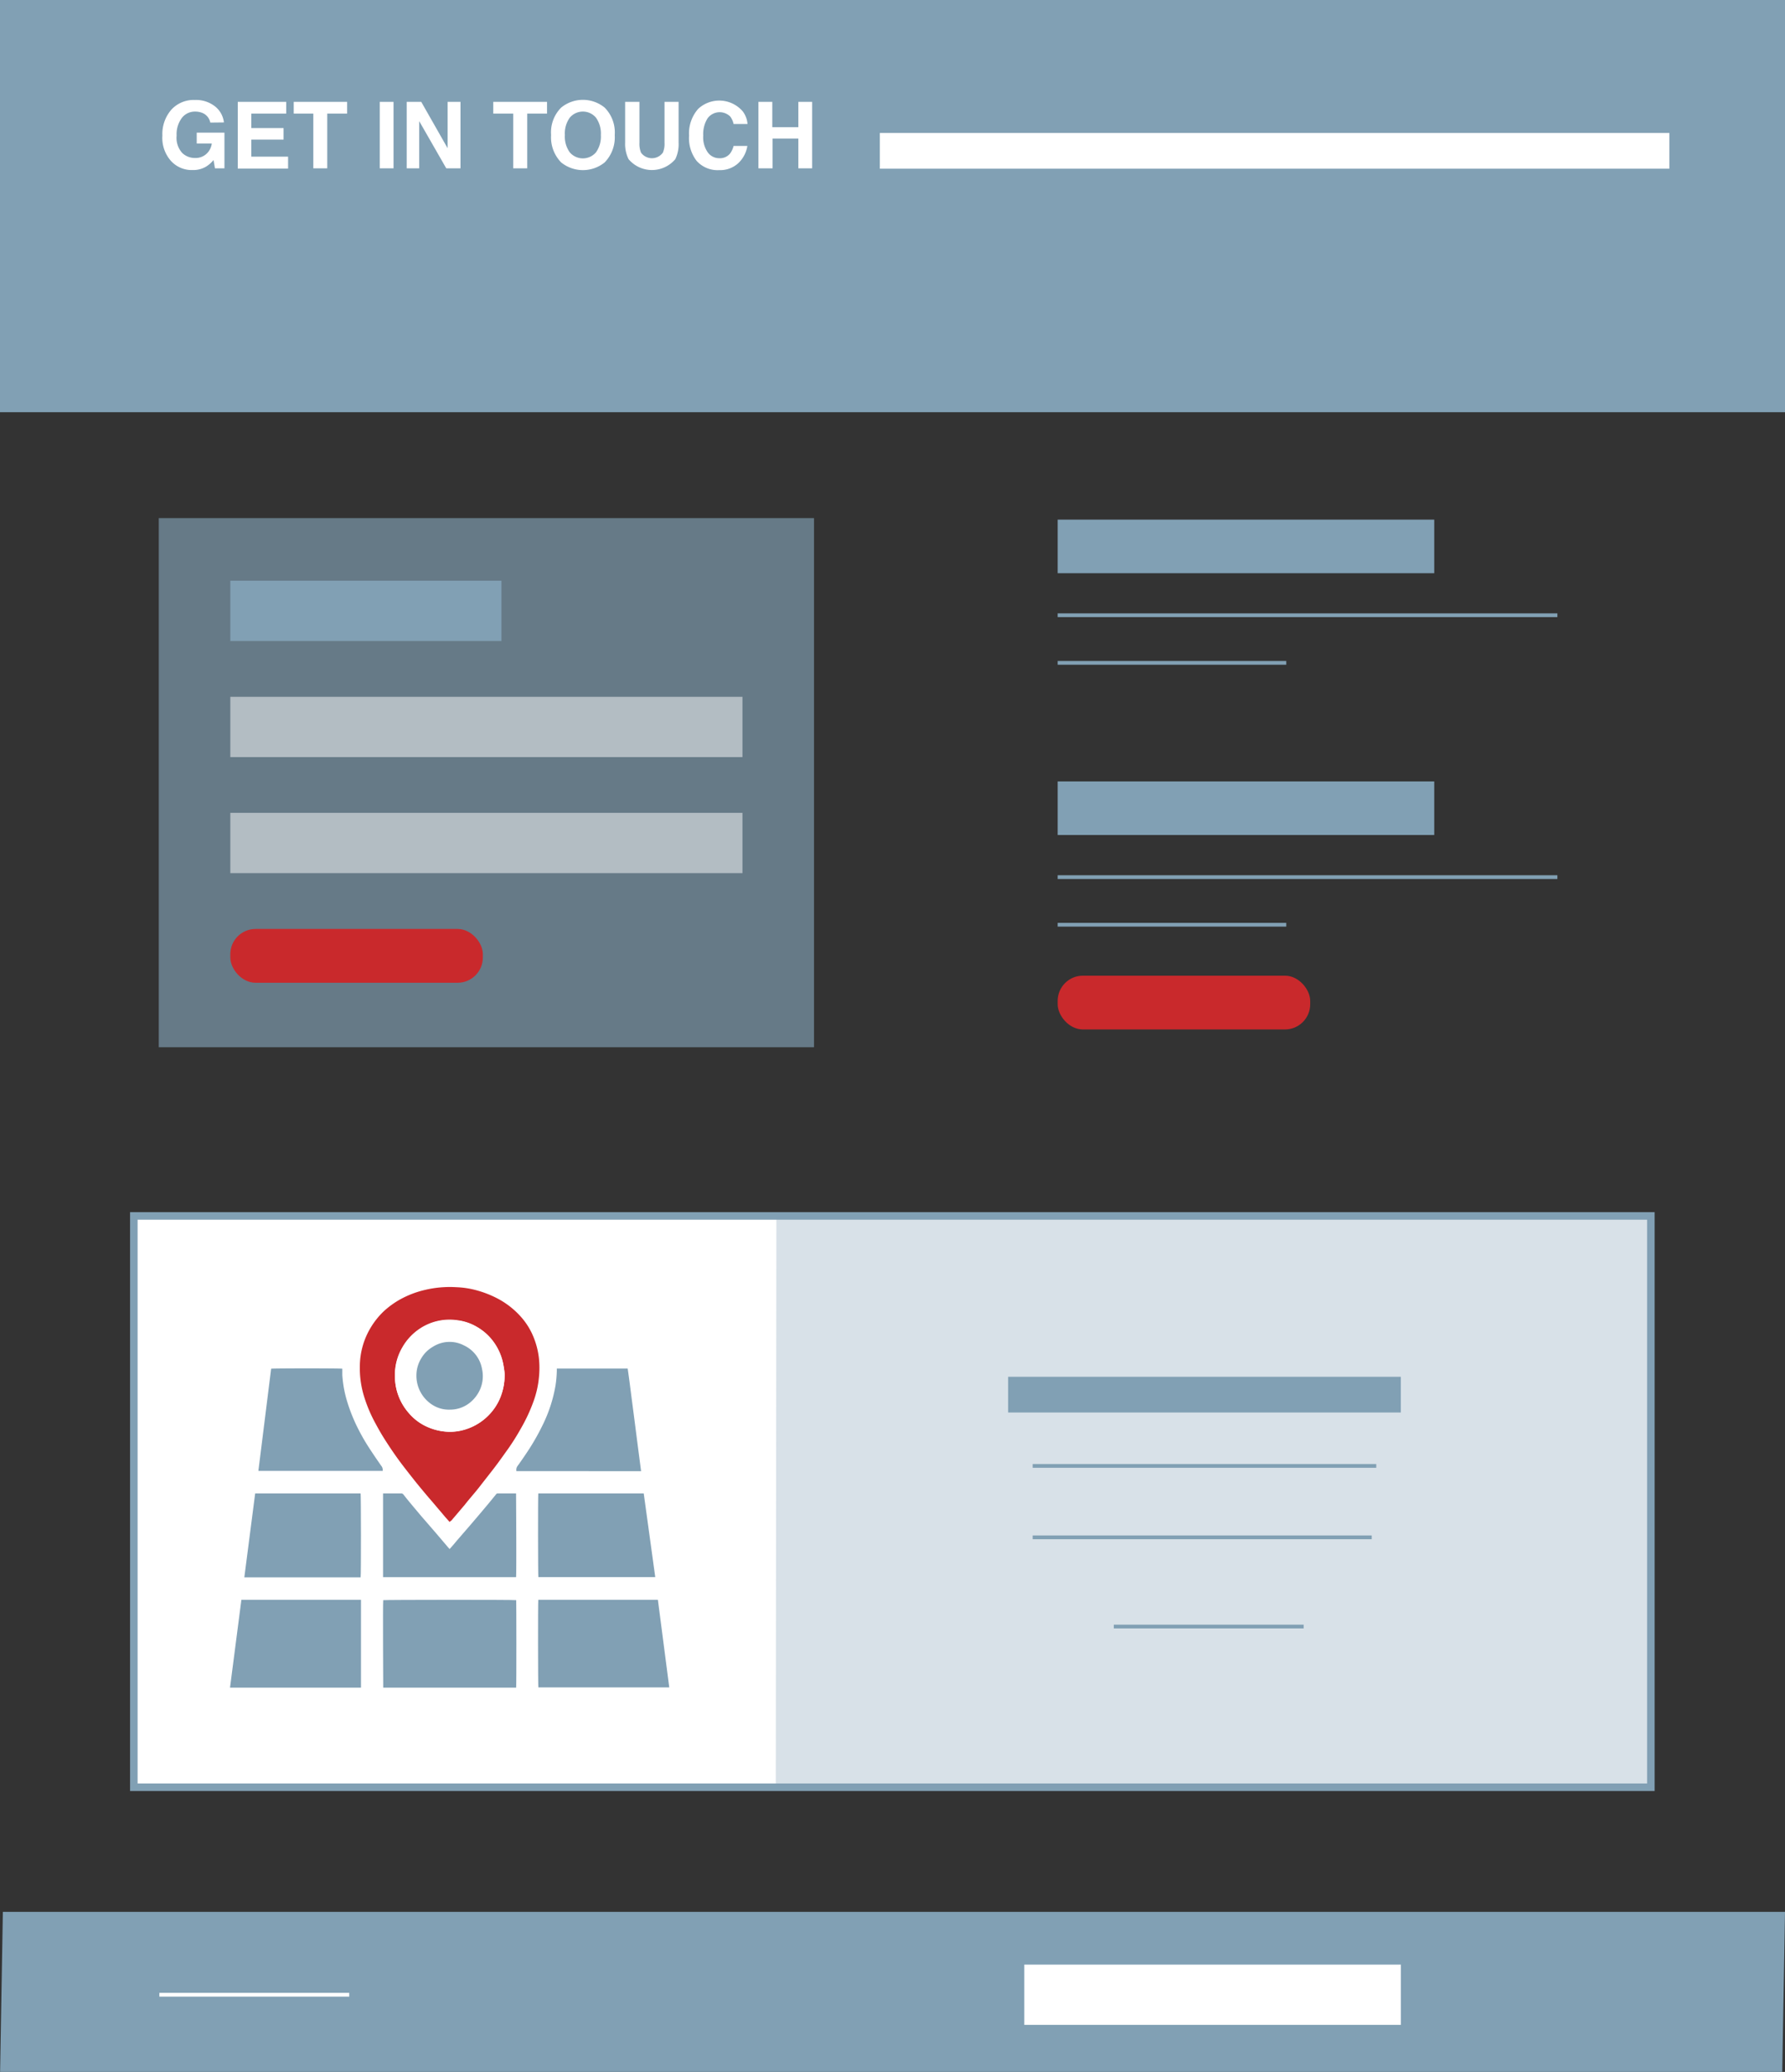 <svg xmlns="http://www.w3.org/2000/svg" viewBox="0 0 237 275"><rect x="0" y="0" width="237" height="275" fill="#333333" stroke="none"/><defs><style>.cls-1{opacity:0.65;}.cls-2,.cls-4{fill:#81a0b4;}.cls-3,.cls-6{fill:#fff;}.cls-4{opacity:0.31;}.cls-5{fill:#c9292c;}.cls-6{opacity:0.5;}</style></defs><title>c9 blocks</title><g id="logo_dark_grey" data-name="logo dark grey"><g class="cls-1"><rect class="cls-2" x="21.08" y="68.77" width="87" height="70.23"/></g><rect class="cls-2" x="140.43" y="122.49" width="30.35" height="0.5"/><rect class="cls-2" x="140.43" y="116.17" width="66.35" height="0.5"/><rect class="cls-2" x="140.43" y="103.72" width="50" height="7.11"/><rect class="cls-3" x="17.77" y="161.39" width="201.43" height="75.83"/><path class="cls-2" d="M219.69,237.72H17.27V160.89H219.69Zm-201.42-1H218.69V161.89H18.27Z"/><rect class="cls-4" x="103.04" y="161.39" width="116.15" height="75.83" transform="translate(0.21 -0.17) rotate(0.06)"/><rect class="cls-2" x="137.11" y="203.8" width="45.02" height="0.5"/><rect class="cls-2" x="137.11" y="194.32" width="45.62" height="0.5"/><rect class="cls-2" x="147.88" y="215.64" width="25.21" height="0.5"/><rect class="cls-2" x="133.85" y="182.74" width="52.14" height="4.74"/><path class="cls-3" d="M59.69,202l.17-.18,1.75-2.06c.68-.81,1.38-1.61,2-2.44s1.38-1.7,2-2.57,1.19-1.63,1.78-2.45a30.86,30.86,0,0,0,1.68-2.68,22,22,0,0,0,1.72-3.72,12.7,12.7,0,0,0,.67-3,12.26,12.26,0,0,0,0-2.64,10.52,10.52,0,0,0-.84-3.07,9.15,9.15,0,0,0-1.5-2.34A11,11,0,0,0,66,172.32a13.81,13.81,0,0,0-3.36-1.17,12,12,0,0,0-2.07-.26,14.31,14.31,0,0,0-4.17.36,12.8,12.8,0,0,0-3.31,1.27A11.65,11.65,0,0,0,51,174a10.39,10.39,0,0,0-1.81,2.26,10,10,0,0,0-1.37,4.87,12.75,12.75,0,0,0,.49,3.92,19,19,0,0,0,1.59,3.82c.43.8.88,1.58,1.37,2.34S52.38,193,53,193.81s1.25,1.65,1.89,2.45,1.36,1.67,2.06,2.5c.5.61,1,1.2,1.54,1.8l.54.64C59.23,201.46,59.46,201.71,59.69,202Zm8.84,22c0-.38,0-11.46,0-11.63-.33,0-17.49,0-17.66,0,0,.32,0,11.43,0,11.61Zm2.94-11.64c0,.29,0,11.46,0,11.63H88.86q-.77-5.83-1.51-11.63Zm-39.42,0L30.54,224H47.93V212.34Zm36.52-17.08H85.13c-.2-1.52-.4-3-.59-4.54s-.39-3-.59-4.56-.38-3-.6-4.52H73.94c0,.11,0,.21,0,.31a15.22,15.22,0,0,1-.17,1.92,19,19,0,0,1-1.55,4.93,30.44,30.44,0,0,1-2.12,3.78q-.66,1-1.38,2A.84.84,0,0,0,68.57,195.26ZM45.45,181.67c-.18-.06-9.21-.06-9.42,0l-1.74,13.44a.4.4,0,0,0,0,.11s0,0,0,0l0,0H50.81s0,0,0,0l0,0a.91.91,0,0,0-.09-.53c-.57-.81-1.13-1.63-1.67-2.46a26.53,26.53,0,0,1-1.49-2.58,22.41,22.41,0,0,1-1.51-3.78,15.39,15.39,0,0,1-.6-3.36C45.48,182.23,45.46,182,45.45,181.67Zm26,16.55c0,.24,0,11,0,11.15H86.94s0,0,0,0l-1.44-11.11Zm-37.59,0c-.48,3.73-1,7.43-1.44,11.14H47.93c0-.33,0-11,0-11.14Zm17,11.16H68.51l0,0h0c0-.6,0-10.94,0-11.12H66.08a.29.29,0,0,0-.24.15c-.45.55-.9,1.11-1.36,1.65-.7.84-1.41,1.67-2.12,2.5l-1.68,1.94-.4.48-.58.66-.17-.18-1.6-1.88-1.53-1.77-.48-.55c-.79-.95-1.58-1.9-2.36-2.86a.36.36,0,0,0-.3-.14h-2.4Z"/><path class="cls-5" d="M59.69,202c-.23-.26-.46-.51-.68-.77l-.54-.64c-.52-.6-1-1.19-1.54-1.8-.7-.83-1.39-1.65-2.06-2.5s-1.28-1.62-1.89-2.45-1.19-1.69-1.75-2.56-.94-1.54-1.37-2.34a19,19,0,0,1-1.59-3.82,12.75,12.75,0,0,1-.49-3.92,10,10,0,0,1,1.37-4.87A10.39,10.39,0,0,1,51,174a11.65,11.65,0,0,1,2.11-1.52,12.8,12.8,0,0,1,3.31-1.27,14.31,14.31,0,0,1,4.17-.36,12,12,0,0,1,2.07.26A13.81,13.81,0,0,1,66,172.32a11,11,0,0,1,3.21,2.51,9.15,9.15,0,0,1,1.5,2.34,10.52,10.52,0,0,1,.84,3.07,12.26,12.26,0,0,1,0,2.64,12.7,12.7,0,0,1-.67,3,22,22,0,0,1-1.72,3.72,30.86,30.86,0,0,1-1.68,2.68c-.59.82-1.17,1.65-1.78,2.45s-1.35,1.73-2,2.57-1.37,1.63-2,2.44l-1.75,2.06ZM67,182.46c0-.27-.06-.7-.13-1.13a7.39,7.39,0,0,0-2-4,7.29,7.29,0,0,0-1.6-1.22,6.65,6.65,0,0,0-2.52-.84,7.12,7.12,0,0,0-5,1.12,7.32,7.32,0,0,0-2.3,2.46,7.23,7.23,0,0,0-1,3.85,7.37,7.37,0,0,0,1.82,4.85,6.82,6.82,0,0,0,2.29,1.77A7.5,7.5,0,0,0,59,190a6.71,6.71,0,0,0,2.44-.19,7.37,7.37,0,0,0,4.82-3.93A7.92,7.92,0,0,0,67,182.46Z"/><path class="cls-2" d="M68.53,224H50.88c0-.18-.06-11.29,0-11.61.17-.05,17.33-.07,17.66,0C68.56,212.52,68.58,223.6,68.53,224Z"/><path class="cls-2" d="M71.47,212.34H87.35q.75,5.81,1.51,11.63H71.48C71.43,223.8,71.42,212.63,71.47,212.34Z"/><path class="cls-2" d="M32.05,212.34H47.93V224H30.54Z"/><path class="cls-2" d="M68.57,195.26a.84.84,0,0,1,.14-.67q.72-1,1.38-2a30.44,30.44,0,0,0,2.12-3.78,19,19,0,0,0,1.55-4.93,15.22,15.22,0,0,0,.17-1.92c0-.1,0-.2,0-.31h9.41c.22,1.5.4,3,.6,4.52s.39,3,.59,4.56.39,3,.59,4.54Z"/><path class="cls-2" d="M45.45,181.67c0,.28,0,.56,0,.85a15.39,15.39,0,0,0,.6,3.36,22.41,22.41,0,0,0,1.51,3.78,26.53,26.53,0,0,0,1.49,2.58c.54.83,1.1,1.65,1.67,2.46a.91.91,0,0,1,.09.53l0,0s0,0,0,0H34.32l0,0s0,0,0,0a.4.4,0,0,1,0-.11L36,181.67C36.24,181.61,45.27,181.61,45.45,181.67Z"/><path class="cls-2" d="M71.47,198.22h14L87,209.33s0,0,0,0H71.48C71.43,209.19,71.42,198.46,71.47,198.22Z"/><path class="cls-2" d="M33.88,198.22h14c.05.16.07,10.81,0,11.14H32.44C32.91,205.65,33.4,202,33.88,198.22Z"/><path class="cls-2" d="M50.86,209.38V198.22h2.4a.36.36,0,0,1,.3.14c.78,1,1.57,1.91,2.36,2.86l.48.55,1.53,1.77,1.6,1.88.17.18.58-.66.4-.48,1.68-1.94c.71-.83,1.42-1.66,2.12-2.5.46-.54.91-1.1,1.36-1.65a.29.29,0,0,1,.24-.15h2.44c0,.18.07,10.52,0,11.12h0l0,0H50.86Z"/><path class="cls-3" d="M67,182.46a7.92,7.92,0,0,1-.76,3.45,7.37,7.37,0,0,1-4.82,3.93A6.71,6.71,0,0,1,59,190a7.5,7.5,0,0,1-2.46-.72,6.82,6.82,0,0,1-2.29-1.77,7.37,7.37,0,0,1-1.82-4.85,7.23,7.23,0,0,1,1-3.85,7.32,7.32,0,0,1,2.3-2.46,7.12,7.12,0,0,1,5-1.12,6.65,6.65,0,0,1,2.52.84,7.29,7.29,0,0,1,1.6,1.22,7.39,7.39,0,0,1,2,4C66.94,181.76,67,182.19,67,182.46Zm-11.71,0a4.57,4.57,0,0,0,1.8,3.73,4.09,4.09,0,0,0,2.67.86,4.19,4.19,0,0,0,2.93-1.19,4.6,4.6,0,0,0,.87-1.13A4.4,4.4,0,0,0,64,181.7a4.26,4.26,0,0,0-2.39-3.12,4.12,4.12,0,0,0-4.14.18,4.2,4.2,0,0,0-1.52,1.5A4.31,4.31,0,0,0,55.29,182.51Z"/><path class="cls-2" d="M55.29,182.51a4.31,4.31,0,0,1,.66-2.25,4.2,4.2,0,0,1,1.52-1.5,4.12,4.12,0,0,1,4.14-.18A4.26,4.26,0,0,1,64,181.7a4.4,4.4,0,0,1-.44,3.08,4.6,4.6,0,0,1-.87,1.13,4.19,4.19,0,0,1-2.93,1.19,4.09,4.09,0,0,1-2.67-.86A4.57,4.57,0,0,1,55.29,182.51Z"/><rect class="cls-5" x="140.43" y="129.5" width="33.53" height="7.14" rx="3.35"/><rect class="cls-2" x="30.58" y="77.08" width="36" height="8"/><rect class="cls-6" x="30.58" y="92.49" width="68" height="8"/><rect class="cls-6" x="30.58" y="107.89" width="68" height="8"/><rect class="cls-5" x="30.58" y="123.3" width="33.53" height="7.14" rx="3.35"/><rect class="cls-2" x="140.43" y="87.73" width="30.35" height="0.5"/><rect class="cls-2" x="140.43" y="81.41" width="66.35" height="0.5"/><rect class="cls-2" x="140.43" y="68.97" width="50" height="7.11"/></g><g id="Layer_23" data-name="Layer 23"><polygon class="cls-2" points="236.62 275.76 0 275.76 0.38 253.76 237 253.76 236.62 275.76"/><polygon class="cls-2" points="238.62 54.71 -2 54.71 -1.62 -1 239 -1 238.62 54.71"/><path class="cls-3" d="M27.92,16.27a1.74,1.74,0,0,0-1-1.26,2.53,2.53,0,0,0-1-.2,2.19,2.19,0,0,0-1.75.81A3.61,3.61,0,0,0,23.45,18a3,3,0,0,0,.74,2.3,2.43,2.43,0,0,0,1.69.67,2.14,2.14,0,0,0,1.51-.53,2.25,2.25,0,0,0,.73-1.39h-2V17.61h3.68v4.73H28.54l-.19-1.1a3.9,3.9,0,0,1-1,.88,3.33,3.33,0,0,1-1.79.45,3.72,3.72,0,0,1-2.87-1.22A4.6,4.6,0,0,1,21.56,18a4.91,4.91,0,0,1,1.18-3.43,4,4,0,0,1,3.12-1.3,4.07,4.07,0,0,1,2.7.86,3.16,3.16,0,0,1,1.17,2.12Z"/><path class="cls-3" d="M38,15.08H33.37V17h4.28v1.53H33.37v2.26h4.88v1.59H31.57V13.52H38Z"/><path class="cls-3" d="M46.09,13.52v1.56H43.45v7.26H41.6V15.08H39V13.52Z"/><path class="cls-3" d="M52.25,22.34H50.42V13.52h1.83Z"/><path class="cls-3" d="M54,13.52h1.93l3.5,6.15V13.52h1.71v8.82H59.25l-3.59-6.26v6.26H54Z"/><path class="cls-3" d="M72.63,13.52v1.56H70v7.26H68.14V15.08H65.49V13.52Z"/><path class="cls-3" d="M80.28,21.56a4.59,4.59,0,0,1-5.77,0,4.76,4.76,0,0,1-1.34-3.64,4.64,4.64,0,0,1,1.34-3.64,4.56,4.56,0,0,1,5.77,0,4.68,4.68,0,0,1,1.34,3.64A4.79,4.79,0,0,1,80.28,21.56Zm-1.15-1.34a3.62,3.62,0,0,0,.65-2.3,3.64,3.64,0,0,0-.65-2.3,2.27,2.27,0,0,0-3.48,0,3.56,3.56,0,0,0-.65,2.3,3.56,3.56,0,0,0,.65,2.3,2.29,2.29,0,0,0,3.48,0Z"/><path class="cls-3" d="M83,13.52H84.9v5.42a3.11,3.11,0,0,0,.21,1.32,1.79,1.79,0,0,0,2.9,0,2.94,2.94,0,0,0,.22-1.32V13.52H90.1v5.42a4.54,4.54,0,0,1-.44,2.19,4.06,4.06,0,0,1-6.2,0A4.54,4.54,0,0,1,83,18.94Z"/><path class="cls-3" d="M92.71,14.44a4.11,4.11,0,0,1,5.93.37,3.2,3.2,0,0,1,.61,1.65H97.4a2.53,2.53,0,0,0-.45-1,2,2,0,0,0-3,.24A3.93,3.93,0,0,0,93.37,18a3.46,3.46,0,0,0,.6,2.22A1.87,1.87,0,0,0,95.5,21a1.72,1.72,0,0,0,1.44-.63,2.86,2.86,0,0,0,.46-1h1.83A4,4,0,0,1,98,21.68a3.54,3.54,0,0,1-2.5.9,3.73,3.73,0,0,1-3-1.22A4.93,4.93,0,0,1,91.49,18,4.91,4.91,0,0,1,92.71,14.44Z"/><path class="cls-3" d="M100.7,22.34V13.52h1.84v3.36H106V13.52h1.83v8.82H106V18.4h-3.42v3.94Z"/><rect class="cls-3" x="116.82" y="17.65" width="104.83" height="4.74"/><rect class="cls-3" x="136" y="260.76" width="50" height="8"/><rect class="cls-3" x="21.16" y="264.51" width="25.21" height="0.5"/></g></svg>